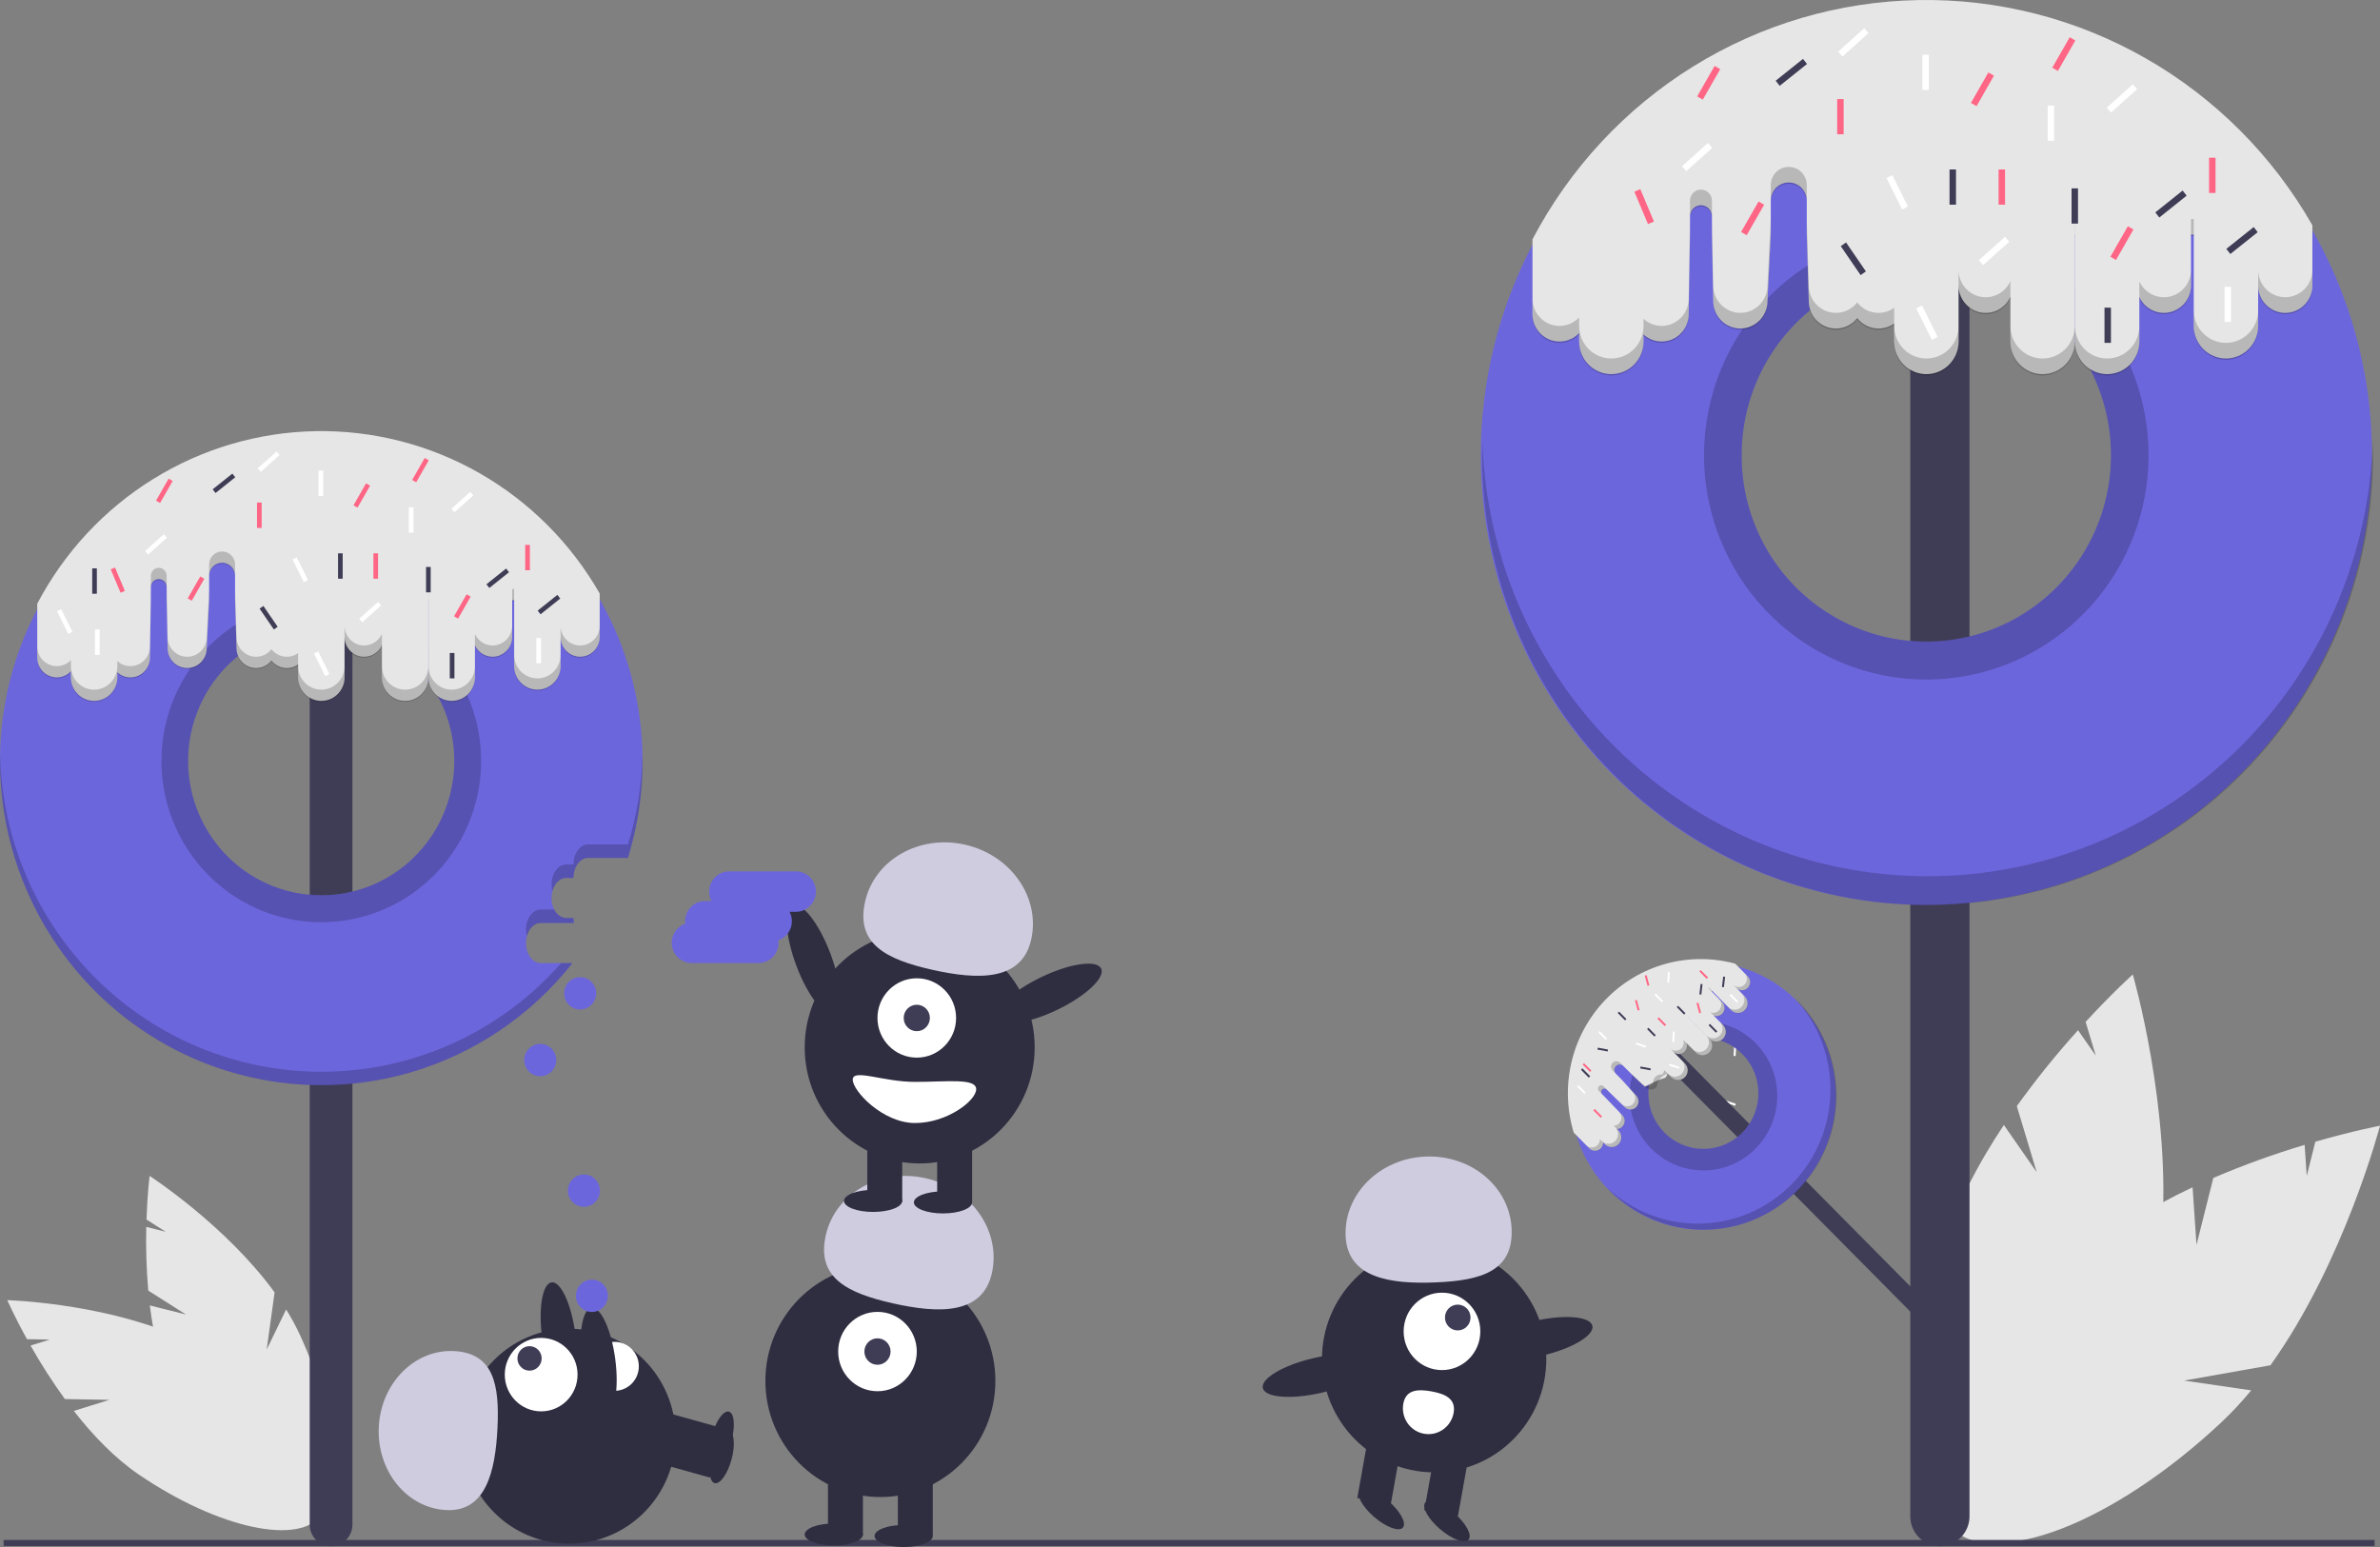<svg width="120" height="78" viewBox="0 0 120 78" fill="none" xmlns="http://www.w3.org/2000/svg">
<rect x="0" y="0" width="120" height="78" fill="#808080" stroke="none"/>
<g clip-path="url(#clip0)">
<path d="M110.748 62.766L111.596 59.392C113.098 58.749 114.635 58.192 116.199 57.724L116.306 59.292L116.74 57.565C118.68 57.006 120 56.759 120 56.759C120 56.759 118.217 63.604 114.478 68.837L110.121 69.609L113.506 70.102C113.035 70.674 112.529 71.215 111.992 71.722C106.552 76.82 100.493 79.159 98.459 76.946C96.425 74.734 99.185 68.807 104.625 63.71C106.311 62.129 108.43 60.861 110.55 59.863L110.748 62.766Z" fill="#E6E6E6"/>
<path d="M102.691 59.102L101.688 55.772C102.645 54.438 103.676 53.159 104.776 51.942L105.67 53.228L105.157 51.523C106.531 50.032 107.535 49.132 107.535 49.132C107.535 49.132 109.513 55.922 108.991 62.353L105.657 65.288L108.807 63.943C108.697 64.678 108.541 65.405 108.34 66.12C106.294 73.323 102.304 78.487 99.43 77.654C96.556 76.822 95.885 70.308 97.932 63.106C98.567 60.873 99.731 58.682 101.035 56.721L102.691 59.102Z" fill="#E6E6E6"/>
<path d="M9.375 66.278L7.476 65.072C7.382 64.004 7.349 62.932 7.375 61.86L8.358 62.107L7.386 61.49C7.431 60.165 7.544 59.291 7.544 59.291C7.544 59.291 11.385 61.776 13.845 65.162L13.447 68.041L14.427 66.023C14.683 66.432 14.914 66.857 15.117 67.294C17.154 71.716 17.375 75.972 15.61 76.801C13.846 77.629 10.764 74.716 8.727 70.295C8.096 68.924 7.742 67.346 7.555 65.82L9.375 66.278Z" fill="#E6E6E6"/>
<path d="M5.514 70.581L3.271 70.54C2.644 69.675 2.066 68.775 1.54 67.843L2.508 67.542L1.36 67.521C0.72 66.363 0.369 65.555 0.369 65.555C0.369 65.555 4.93 65.679 8.77 67.293L9.902 69.966L9.708 67.727C10.137 67.943 10.552 68.186 10.95 68.455C14.957 71.177 17.326 74.706 16.239 76.335C15.153 77.966 11.024 77.08 7.016 74.358C5.774 73.514 4.663 72.347 3.722 71.139L5.514 70.581Z" fill="#E6E6E6"/>
<path d="M0.182 77.645H119.727V77.949H0.182V77.645Z" fill="#3F3D56"/>
<path d="M85.789 8.403L86.099 8.246L86.937 9.934L86.628 10.091L85.789 8.403Z" fill="white"/>
<path d="M87.573 50.641L87.676 50.653L87.611 51.212L87.509 51.2L87.573 50.641Z" fill="#3F3D56"/>
<path d="M86.961 55.576L86.993 55.477L87.522 55.654L87.49 55.753L86.961 55.576Z" fill="white"/>
<path d="M87.44 52.677L87.543 52.683L87.51 53.245L87.407 53.239L87.44 52.677Z" fill="white"/>
<path d="M87.922 49.596L88.025 49.602L87.991 50.164L87.888 50.158L87.922 49.596Z" fill="white"/>
<path d="M80.556 51.894L80.595 51.797L81.112 52.008L81.073 52.105L80.556 51.894Z" fill="#FF6584"/>
<path d="M86.652 51.73L86.752 51.703L86.896 52.246L86.796 52.273L86.652 51.73Z" fill="#FF6584"/>
<path d="M81.108 9.597H81.434V11.371H81.108V9.597Z" fill="#3F3D56"/>
<path d="M81.303 13.869H81.629V15.644H81.303V13.869Z" fill="white"/>
<path d="M81.55 50.961L81.619 50.892L81.989 51.266L81.921 51.335L81.55 50.961Z" fill="white"/>
<path d="M80.575 56.628L80.644 56.558L81.015 56.932L80.946 57.002L80.575 56.628Z" fill="white"/>
<path d="M81.353 54.279L81.446 54.253L81.582 54.764L81.488 54.79L81.353 54.279Z" fill="#FF6584"/>
<path d="M81.111 52.346L81.179 52.277L81.55 52.651L81.481 52.721L81.111 52.346Z" fill="#FF6584"/>
<path d="M82.601 52.283C82.518 52.198 82.471 52.084 82.471 51.965C82.471 51.846 82.518 51.731 82.601 51.647C82.684 51.563 82.798 51.515 82.916 51.515C83.034 51.515 83.147 51.563 83.231 51.647L97.436 65.988C97.519 66.073 97.566 66.187 97.566 66.306C97.566 66.425 97.519 66.54 97.436 66.624C97.352 66.708 97.239 66.756 97.121 66.756C97.003 66.756 96.889 66.708 96.806 66.624L82.692 52.375" fill="#3F3D56"/>
<path d="M81.149 50.473C82.183 49.429 83.528 48.757 84.977 48.558C86.426 48.359 87.9 48.645 89.173 49.372C90.446 50.099 91.448 51.227 92.026 52.583C92.603 53.94 92.725 55.45 92.373 56.882C92.02 58.315 91.212 59.592 90.073 60.517C88.933 61.443 87.525 61.966 86.063 62.007C84.601 62.048 83.166 61.604 81.978 60.744C80.79 59.883 79.913 58.654 79.483 57.242C79.124 56.068 79.09 54.817 79.384 53.624C79.677 52.431 80.288 51.342 81.149 50.473V50.473ZM86.628 57.825C87.089 57.696 87.509 57.449 87.847 57.107C87.915 57.038 87.978 56.965 88.039 56.891C88.456 56.372 88.676 55.719 88.659 55.051C88.641 54.383 88.388 53.742 87.944 53.246C87.499 52.75 86.894 52.431 86.238 52.345C85.581 52.26 84.915 52.414 84.361 52.781C83.808 53.148 83.402 53.702 83.217 54.344C83.033 54.986 83.082 55.674 83.356 56.283C83.629 56.892 84.109 57.382 84.71 57.665C85.31 57.947 85.99 58.004 86.628 57.825Z" fill="#6C66DD"/>
<path d="M96.317 12.904C96.317 12.505 96.474 12.121 96.754 11.838C97.034 11.556 97.414 11.397 97.81 11.397C98.206 11.397 98.586 11.556 98.866 11.838C99.146 12.121 99.303 12.505 99.303 12.904V76.45C99.303 76.648 99.265 76.844 99.189 77.027C99.115 77.21 99.004 77.376 98.866 77.516C98.727 77.656 98.562 77.767 98.381 77.843C98.2 77.919 98.006 77.958 97.81 77.958C97.614 77.958 97.419 77.919 97.238 77.843C97.057 77.767 96.892 77.656 96.754 77.516C96.615 77.376 96.505 77.21 96.43 77.027C96.355 76.844 96.317 76.648 96.317 76.45V13.342" fill="#3F3D56"/>
<path d="M77.267 12.341C79.831 7.444 84.082 3.664 89.217 1.713C94.352 -0.238 100.016 -0.224 105.142 1.752C110.268 3.727 114.5 7.528 117.041 12.437C119.582 17.346 120.256 23.025 118.936 28.401C117.616 33.778 114.393 38.48 109.874 41.623C105.356 44.765 99.855 46.129 94.409 45.459C88.963 44.788 83.948 42.129 80.31 37.982C76.673 33.836 74.664 28.488 74.662 22.949C74.661 19.252 75.555 15.61 77.267 12.341V12.341ZM92.548 31.137C94.329 32.152 96.393 32.547 98.419 32.26C100.445 31.973 102.321 31.02 103.757 29.549C105.193 28.078 106.109 26.171 106.364 24.121C106.619 22.072 106.198 19.995 105.166 18.211C104.135 16.427 102.55 15.036 100.657 14.252C98.764 13.469 96.669 13.336 94.694 13.876C92.719 14.415 90.975 15.596 89.731 17.236C88.488 18.876 87.814 20.884 87.814 22.949C87.809 24.616 88.245 26.254 89.077 27.694C89.91 29.133 91.108 30.322 92.548 31.137H92.548Z" fill="#6C66DD"/>
<path opacity="0.2" d="M97.189 44.18C103.025 44.18 108.631 41.886 112.821 37.786C117.012 33.685 119.457 28.099 119.638 22.21C119.646 22.455 119.65 22.702 119.65 22.949C119.651 25.927 119.071 28.877 117.942 31.629C116.814 34.381 115.159 36.881 113.074 38.987C110.988 41.094 108.511 42.765 105.786 43.905C103.06 45.045 100.139 45.631 97.189 45.631C94.239 45.631 91.318 45.045 88.592 43.905C85.867 42.765 83.39 41.094 81.305 38.987C79.219 36.881 77.564 34.381 76.436 31.629C75.307 28.877 74.727 25.927 74.728 22.949C74.728 22.701 74.732 22.455 74.74 22.209C74.921 28.098 77.366 33.685 81.556 37.785C85.746 41.886 91.353 44.18 97.189 44.18V44.18Z" fill="black"/>
<path opacity="0.2" d="M97.124 11.634C99.341 11.634 101.508 12.298 103.35 13.541C105.193 14.784 106.63 16.552 107.478 18.619C108.326 20.687 108.548 22.962 108.116 25.157C107.683 27.351 106.616 29.368 105.048 30.95C103.481 32.532 101.484 33.61 99.31 34.047C97.136 34.483 94.883 34.259 92.835 33.403C90.787 32.547 89.037 31.096 87.805 29.236C86.573 27.375 85.916 25.187 85.916 22.95C85.919 19.95 87.101 17.073 89.202 14.952C91.304 12.83 94.153 11.637 97.124 11.634V11.634ZM92.548 31.137C94.33 32.153 96.393 32.547 98.419 32.26C100.445 31.973 102.321 31.021 103.757 29.549C105.193 28.078 106.109 26.171 106.364 24.121C106.619 22.072 106.198 19.995 105.167 18.211C104.135 16.427 102.551 15.036 100.658 14.253C98.765 13.469 96.669 13.337 94.694 13.876C92.719 14.415 90.975 15.596 89.732 17.236C88.488 18.876 87.814 20.884 87.814 22.95C87.809 24.616 88.245 26.254 89.077 27.694C89.91 29.133 91.108 30.322 92.548 31.137V31.137Z" fill="black"/>
<path d="M77.267 12.069V15.841C77.266 16.116 77.348 16.386 77.501 16.614C77.653 16.842 77.87 17.019 78.123 17.122C78.376 17.225 78.654 17.248 78.921 17.19C79.188 17.132 79.431 16.995 79.62 16.796V17.226C79.62 17.661 79.791 18.077 80.095 18.385C80.399 18.692 80.812 18.865 81.243 18.865C81.673 18.865 82.086 18.692 82.39 18.385C82.695 18.077 82.866 17.661 82.866 17.226V16.868C83.062 17.046 83.305 17.163 83.566 17.205C83.827 17.246 84.094 17.21 84.335 17.102C84.577 16.993 84.781 16.816 84.925 16.592C85.069 16.369 85.145 16.108 85.144 15.841L85.21 11.832V10.907C85.21 10.759 85.268 10.617 85.372 10.512C85.476 10.408 85.616 10.349 85.763 10.349C85.91 10.349 86.05 10.408 86.154 10.512C86.258 10.617 86.316 10.759 86.316 10.907V11.832L86.381 15.184C86.381 15.55 86.525 15.901 86.782 16.16C87.038 16.419 87.386 16.564 87.749 16.564C88.111 16.564 88.459 16.419 88.715 16.16C88.972 15.901 89.116 15.55 89.116 15.184L89.283 11.832V10.118C89.283 9.875 89.379 9.642 89.549 9.47C89.719 9.299 89.95 9.202 90.19 9.202C90.431 9.202 90.661 9.299 90.831 9.47C91.001 9.642 91.097 9.875 91.097 10.118V11.832L91.199 15.184C91.199 15.471 91.287 15.751 91.452 15.985C91.617 16.219 91.85 16.395 92.119 16.488C92.388 16.582 92.679 16.589 92.952 16.508C93.224 16.427 93.465 16.262 93.641 16.036C93.857 16.315 94.171 16.499 94.519 16.55C94.866 16.601 95.219 16.515 95.505 16.309V17.226C95.505 17.661 95.676 18.077 95.981 18.385C96.285 18.692 96.698 18.865 97.128 18.865C97.559 18.865 97.972 18.692 98.276 18.385C98.581 18.077 98.751 17.661 98.751 17.226V14.395C98.751 14.711 98.859 15.017 99.055 15.263C99.252 15.508 99.526 15.678 99.832 15.745C100.137 15.811 100.456 15.769 100.735 15.627C101.014 15.484 101.237 15.249 101.365 14.961V17.226C101.365 17.661 101.536 18.077 101.84 18.385C102.145 18.692 102.557 18.865 102.988 18.865C103.418 18.865 103.831 18.692 104.136 18.385C104.44 18.077 104.611 17.661 104.611 17.226V11.832H104.62V17.226C104.62 17.661 104.791 18.077 105.095 18.385C105.4 18.692 105.813 18.865 106.243 18.865C106.674 18.865 107.086 18.692 107.391 18.385C107.695 18.077 107.866 17.661 107.866 17.226V14.98C107.998 15.264 108.222 15.495 108.501 15.634C108.78 15.772 109.097 15.811 109.401 15.742C109.704 15.674 109.976 15.504 110.17 15.259C110.365 15.014 110.471 14.709 110.47 14.395V11.832H110.61V16.437C110.61 16.872 110.781 17.289 111.085 17.596C111.39 17.903 111.802 18.076 112.233 18.076C112.663 18.076 113.076 17.903 113.381 17.596C113.685 17.289 113.856 16.872 113.856 16.437V14.395C113.856 14.576 113.891 14.756 113.96 14.924C114.028 15.091 114.129 15.244 114.256 15.372C114.383 15.5 114.534 15.602 114.7 15.671C114.866 15.741 115.043 15.777 115.223 15.777C115.403 15.777 115.581 15.741 115.747 15.671C115.913 15.602 116.063 15.5 116.19 15.372C116.317 15.244 116.418 15.091 116.487 14.924C116.555 14.756 116.591 14.576 116.59 14.395V11.356C114.585 7.844 111.684 4.939 108.19 2.942C104.696 0.946 100.735 -0.069 96.72 0.004C92.706 0.076 88.784 1.234 85.363 3.356C81.941 5.478 79.146 8.486 77.267 12.069V12.069Z" fill="#E6E6E6"/>
<path opacity="0.2" d="M106.243 18.076C106.456 18.076 106.667 18.034 106.864 17.951C107.061 17.869 107.24 17.748 107.391 17.596C107.542 17.444 107.661 17.263 107.743 17.064C107.824 16.866 107.866 16.652 107.866 16.437V17.292C107.866 17.726 107.695 18.143 107.391 18.451C107.086 18.758 106.674 18.93 106.243 18.93C105.813 18.93 105.4 18.758 105.095 18.451C104.791 18.143 104.62 17.726 104.62 17.292V16.437C104.62 16.652 104.662 16.866 104.744 17.064C104.825 17.263 104.945 17.444 105.095 17.596C105.246 17.748 105.425 17.869 105.622 17.951C105.819 18.034 106.03 18.076 106.243 18.076Z" fill="black"/>
<path opacity="0.2" d="M102.988 18.076C103.201 18.076 103.412 18.034 103.609 17.951C103.806 17.869 103.985 17.748 104.135 17.596C104.286 17.444 104.406 17.263 104.487 17.064C104.569 16.866 104.611 16.652 104.611 16.437V17.292C104.611 17.726 104.44 18.143 104.135 18.451C103.831 18.758 103.418 18.93 102.988 18.93C102.557 18.93 102.144 18.758 101.84 18.451C101.536 18.143 101.365 17.726 101.365 17.292V16.437C101.365 16.652 101.407 16.866 101.488 17.064C101.57 17.263 101.689 17.444 101.84 17.596C101.991 17.748 102.17 17.869 102.367 17.951C102.564 18.034 102.775 18.076 102.988 18.076V18.076Z" fill="black"/>
<path opacity="0.2" d="M107.866 14.191C107.998 14.476 108.222 14.706 108.501 14.845C108.78 14.983 109.097 15.022 109.401 14.954C109.704 14.885 109.976 14.715 110.17 14.47C110.365 14.225 110.47 13.92 110.47 13.606V14.461C110.47 14.775 110.365 15.079 110.17 15.324C109.976 15.569 109.704 15.74 109.401 15.808C109.097 15.876 108.78 15.838 108.501 15.699C108.222 15.561 107.998 15.33 107.866 15.046V14.191Z" fill="black"/>
<path opacity="0.2" d="M104.611 11.043H104.62V11.897H104.611V11.043Z" fill="black"/>
<path opacity="0.2" d="M113.856 13.606C113.856 13.972 114 14.323 114.257 14.581C114.513 14.84 114.861 14.985 115.223 14.985C115.585 14.985 115.933 14.84 116.189 14.581C116.446 14.323 116.59 13.972 116.59 13.606V14.461C116.59 14.827 116.446 15.177 116.189 15.436C115.933 15.694 115.585 15.84 115.223 15.84C114.861 15.84 114.513 15.694 114.257 15.436C114 15.177 113.856 14.827 113.856 14.461V13.606Z" fill="black"/>
<path opacity="0.2" d="M110.471 11.043H110.61V11.897H110.471V11.043Z" fill="black"/>
<path opacity="0.2" d="M112.233 17.287C112.446 17.287 112.657 17.245 112.854 17.162C113.051 17.08 113.23 16.959 113.381 16.807C113.531 16.655 113.651 16.474 113.732 16.276C113.814 16.077 113.856 15.864 113.856 15.648V16.503C113.856 16.938 113.685 17.354 113.381 17.662C113.076 17.969 112.663 18.142 112.233 18.142C111.802 18.142 111.39 17.969 111.085 17.662C110.781 17.354 110.61 16.938 110.61 16.503V15.648C110.61 15.864 110.652 16.077 110.733 16.276C110.815 16.474 110.934 16.655 111.085 16.807C111.236 16.959 111.415 17.08 111.612 17.162C111.809 17.245 112.02 17.287 112.233 17.287V17.287Z" fill="black"/>
<path opacity="0.2" d="M97.128 18.076C97.341 18.076 97.553 18.034 97.749 17.951C97.947 17.869 98.125 17.748 98.276 17.596C98.427 17.444 98.546 17.263 98.628 17.064C98.71 16.866 98.751 16.652 98.751 16.437V17.292C98.751 17.726 98.581 18.143 98.276 18.451C97.972 18.758 97.559 18.93 97.128 18.93C96.698 18.93 96.285 18.758 95.981 18.451C95.676 18.143 95.505 17.726 95.505 17.292V16.437C95.505 16.652 95.547 16.866 95.629 17.064C95.71 17.263 95.83 17.444 95.981 17.596C96.131 17.748 96.31 17.869 96.507 17.951C96.704 18.034 96.915 18.076 97.128 18.076Z" fill="black"/>
<path opacity="0.2" d="M85.21 10.118C85.21 9.97 85.268 9.828 85.372 9.723C85.475 9.618 85.616 9.559 85.763 9.559C85.91 9.559 86.05 9.618 86.154 9.723C86.258 9.828 86.316 9.97 86.316 10.118V10.972C86.317 10.899 86.302 10.826 86.275 10.758C86.247 10.69 86.206 10.629 86.155 10.577C86.103 10.525 86.042 10.483 85.975 10.455C85.908 10.427 85.836 10.413 85.763 10.413C85.69 10.413 85.618 10.427 85.551 10.455C85.484 10.483 85.423 10.525 85.371 10.577C85.32 10.629 85.279 10.69 85.251 10.758C85.224 10.826 85.21 10.899 85.21 10.972V10.118Z" fill="black"/>
<path opacity="0.2" d="M98.751 13.606C98.751 13.922 98.859 14.228 99.055 14.474C99.252 14.72 99.526 14.89 99.832 14.956C100.137 15.022 100.456 14.98 100.735 14.838C101.014 14.695 101.237 14.46 101.365 14.172V15.027C101.237 15.315 101.014 15.55 100.735 15.692C100.456 15.835 100.137 15.877 99.832 15.81C99.526 15.744 99.252 15.574 99.055 15.328C98.859 15.083 98.751 14.777 98.751 14.461V13.606Z" fill="black"/>
<path opacity="0.2" d="M87.749 15.775C87.928 15.775 88.106 15.74 88.272 15.67C88.438 15.601 88.588 15.499 88.716 15.371C88.842 15.243 88.943 15.091 89.012 14.923C89.081 14.756 89.116 14.576 89.116 14.395L89.283 11.043V11.897L89.116 15.249C89.116 15.616 88.972 15.967 88.715 16.226C88.459 16.484 88.111 16.63 87.749 16.63C87.386 16.63 87.038 16.484 86.782 16.226C86.525 15.967 86.382 15.616 86.382 15.249L86.316 11.897V11.043L86.382 14.395C86.381 14.576 86.417 14.756 86.486 14.923C86.554 15.091 86.655 15.243 86.782 15.371C86.909 15.499 87.059 15.601 87.225 15.67C87.391 15.74 87.569 15.775 87.749 15.775V15.775Z" fill="black"/>
<path opacity="0.2" d="M78.634 16.433C78.818 16.433 79 16.395 79.17 16.322C79.339 16.249 79.492 16.142 79.62 16.007V16.437C79.62 16.872 79.79 17.289 80.095 17.596C80.399 17.903 80.812 18.076 81.243 18.076C81.673 18.076 82.086 17.903 82.39 17.596C82.695 17.289 82.866 16.872 82.866 16.437V16.079C83.062 16.257 83.305 16.374 83.566 16.416C83.827 16.457 84.094 16.422 84.335 16.313C84.576 16.204 84.781 16.027 84.925 15.804C85.068 15.58 85.145 15.319 85.144 15.052L85.21 11.043V11.897L85.144 15.907C85.145 16.173 85.068 16.434 84.925 16.658C84.781 16.882 84.576 17.059 84.335 17.167C84.094 17.276 83.827 17.312 83.566 17.27C83.305 17.229 83.062 17.112 82.866 16.933V17.292C82.866 17.726 82.695 18.143 82.39 18.45C82.086 18.758 81.673 18.93 81.243 18.93C80.812 18.93 80.399 18.758 80.095 18.45C79.79 18.143 79.62 17.726 79.62 17.292V16.862C79.431 17.061 79.188 17.198 78.921 17.256C78.654 17.314 78.376 17.29 78.123 17.188C77.87 17.085 77.653 16.908 77.501 16.68C77.348 16.451 77.266 16.182 77.267 15.907V15.052C77.267 15.234 77.302 15.413 77.371 15.581C77.439 15.748 77.54 15.9 77.667 16.028C77.794 16.157 77.945 16.258 78.111 16.328C78.276 16.397 78.454 16.433 78.634 16.433V16.433Z" fill="black"/>
<path opacity="0.2" d="M92.567 15.775C92.774 15.775 92.978 15.728 93.164 15.636C93.35 15.545 93.513 15.412 93.641 15.247C93.857 15.526 94.171 15.71 94.519 15.761C94.866 15.812 95.219 15.726 95.505 15.52V16.375C95.219 16.58 94.866 16.666 94.519 16.616C94.171 16.565 93.857 16.38 93.641 16.101C93.465 16.327 93.225 16.492 92.952 16.573C92.679 16.655 92.388 16.648 92.119 16.554C91.85 16.46 91.617 16.284 91.453 16.05C91.288 15.817 91.199 15.537 91.199 15.249L91.097 11.897V11.043L91.199 14.395C91.199 14.576 91.235 14.756 91.303 14.923C91.372 15.091 91.473 15.243 91.6 15.371C91.727 15.499 91.877 15.601 92.043 15.67C92.209 15.74 92.387 15.775 92.567 15.775Z" fill="black"/>
<path opacity="0.2" d="M89.283 9.329C89.283 9.086 89.379 8.853 89.549 8.682C89.719 8.51 89.95 8.414 90.19 8.414C90.431 8.414 90.662 8.51 90.832 8.682C91.002 8.853 91.097 9.086 91.097 9.329V10.184C91.097 9.941 91.002 9.708 90.832 9.536C90.662 9.365 90.431 9.268 90.19 9.268C89.95 9.268 89.719 9.365 89.549 9.536C89.379 9.708 89.283 9.941 89.283 10.184V9.329Z" fill="black"/>
<path d="M104.448 9.498H104.774V11.273H104.448V9.498Z" fill="#3F3D56"/>
<path d="M98.296 8.545H98.622V10.32H98.296V8.545Z" fill="#3F3D56"/>
<path d="M106.109 15.512H106.434V17.287H106.109V15.512Z" fill="#3F3D56"/>
<path d="M92.811 12.411L93.079 12.224L94.079 13.684L93.812 13.871L92.811 12.411Z" fill="#3F3D56"/>
<path d="M110.049 9.607L110.251 9.865L108.873 10.966L108.671 10.709L110.049 9.607Z" fill="#3F3D56"/>
<path d="M90.908 2.969L91.11 3.226L89.732 4.328L89.53 4.07L90.908 2.969Z" fill="#3F3D56"/>
<path d="M113.631 11.448L113.833 11.706L112.454 12.807L112.252 12.549L113.631 11.448Z" fill="#3F3D56"/>
<path d="M103.244 5.324H103.569V7.099H103.244V5.324Z" fill="white"/>
<path d="M112.163 14.461H112.489V16.235H112.163V14.461Z" fill="white"/>
<path d="M96.928 2.761H97.254V4.535H96.928V2.761Z" fill="white"/>
<path d="M95.119 8.976L95.41 8.828L96.198 10.415L95.907 10.562L95.119 8.976Z" fill="white"/>
<path d="M96.617 15.549L96.908 15.402L97.696 16.988L97.405 17.135L96.617 15.549Z" fill="white"/>
<path d="M101.092 11.942L101.308 12.188L99.992 13.365L99.776 13.119L101.092 11.942Z" fill="white"/>
<path d="M107.537 4.251L107.753 4.497L106.438 5.674L106.222 5.428L107.537 4.251Z" fill="white"/>
<path d="M86.118 7.209L86.334 7.455L85.018 8.632L84.802 8.386L86.118 7.209Z" fill="white"/>
<path d="M93.995 1.425L94.211 1.671L92.896 2.848L92.68 2.602L93.995 1.425Z" fill="white"/>
<path d="M100.77 8.545H101.095V10.32H100.77V8.545Z" fill="#FF6584"/>
<path d="M82.405 9.666L82.705 9.537L83.392 11.171L83.092 11.299L82.405 9.666Z" fill="#FF6584"/>
<path d="M107.286 11.408L107.568 11.572L106.689 13.11L106.407 12.945L107.286 11.408Z" fill="#FF6584"/>
<path d="M88.666 10.159L88.948 10.323L88.069 11.86L87.787 11.696L88.666 10.159Z" fill="#FF6584"/>
<path d="M100.254 3.652L100.536 3.816L99.657 5.353L99.375 5.189L100.254 3.652Z" fill="#FF6584"/>
<path d="M86.452 3.323L86.734 3.488L85.855 5.024L85.573 4.86L86.452 3.323Z" fill="#FF6584"/>
<path d="M104.356 1.877L104.638 2.042L103.759 3.578L103.477 3.414L104.356 1.877Z" fill="#FF6584"/>
<path d="M92.632 4.996H92.957V6.77H92.632V4.996Z" fill="#FF6584"/>
<path d="M111.382 7.953H111.708V9.728H111.382V7.953Z" fill="#FF6584"/>
<path opacity="0.2" d="M90.33 59.715C91.56 58.473 92.263 56.796 92.29 55.04C92.317 53.284 91.666 51.586 90.475 50.306C90.528 50.356 90.581 50.407 90.632 50.459C91.254 51.087 91.748 51.832 92.085 52.653C92.422 53.473 92.595 54.352 92.595 55.24C92.595 56.128 92.422 57.007 92.086 57.828C91.749 58.648 91.256 59.394 90.634 60.021C90.012 60.649 89.274 61.147 88.461 61.487C87.649 61.827 86.778 62.002 85.898 62.001C85.019 62.001 84.148 61.826 83.335 61.486C82.523 61.146 81.785 60.648 81.163 60.019C81.111 59.967 81.061 59.914 81.011 59.861C82.279 61.064 83.96 61.721 85.7 61.694C87.439 61.666 89.1 60.956 90.33 59.715V59.715Z" fill="black"/>
<path opacity="0.2" d="M83.251 52.594C83.772 52.068 84.435 51.709 85.158 51.564C85.881 51.419 86.63 51.493 87.311 51.778C87.992 52.062 88.574 52.544 88.983 53.163C89.393 53.782 89.611 54.509 89.611 55.253C89.611 55.997 89.393 56.724 88.983 57.343C88.574 57.962 87.992 58.444 87.311 58.728C86.63 59.013 85.881 59.087 85.158 58.942C84.435 58.797 83.772 58.438 83.251 57.912C82.554 57.206 82.162 56.25 82.162 55.253C82.162 54.256 82.554 53.3 83.251 52.594V52.594ZM83.921 57.107C84.442 57.632 85.148 57.928 85.884 57.928C86.62 57.928 87.326 57.632 87.847 57.107C87.915 57.038 87.978 56.965 88.039 56.891C88.377 56.47 88.587 55.96 88.644 55.421C88.7 54.882 88.601 54.338 88.358 53.855C88.114 53.373 87.738 52.971 87.273 52.7C86.808 52.429 86.276 52.3 85.74 52.328C85.204 52.356 84.688 52.54 84.253 52.858C83.819 53.177 83.486 53.615 83.293 54.121C83.101 54.627 83.058 55.178 83.169 55.708C83.281 56.238 83.542 56.724 83.921 57.107V57.107Z" fill="black"/>
<path d="M79.349 57.107L80.136 57.902C80.194 57.96 80.267 58 80.347 58.015C80.427 58.031 80.509 58.022 80.584 57.99C80.659 57.958 80.723 57.904 80.767 57.835C80.811 57.766 80.833 57.685 80.832 57.603L80.921 57.693C81.012 57.785 81.135 57.837 81.263 57.837C81.392 57.837 81.515 57.785 81.606 57.693C81.696 57.602 81.747 57.478 81.747 57.348C81.747 57.218 81.696 57.094 81.606 57.003L81.531 56.927C81.609 56.923 81.685 56.896 81.749 56.849C81.812 56.802 81.861 56.738 81.889 56.664C81.918 56.589 81.924 56.508 81.907 56.431C81.891 56.353 81.853 56.282 81.797 56.226L80.973 55.367L80.78 55.172C80.749 55.141 80.732 55.098 80.732 55.054C80.732 55.01 80.749 54.968 80.78 54.936C80.811 54.905 80.853 54.888 80.897 54.888C80.941 54.888 80.983 54.905 81.014 54.936L81.207 55.131L81.92 55.824C81.997 55.901 82.1 55.944 82.209 55.944C82.317 55.944 82.42 55.901 82.497 55.824C82.573 55.747 82.616 55.642 82.616 55.533C82.616 55.424 82.573 55.319 82.497 55.242L81.832 54.5L81.474 54.139C81.424 54.087 81.396 54.018 81.396 53.946C81.396 53.874 81.425 53.804 81.475 53.753C81.526 53.702 81.594 53.674 81.666 53.673C81.737 53.673 81.806 53.702 81.857 53.753L82.214 54.114L82.936 54.799C83.259 54.605 83.605 54.451 83.965 54.341C84.025 54.281 84.064 54.204 84.078 54.12L84.27 54.313C84.361 54.404 84.484 54.456 84.612 54.456C84.74 54.456 84.863 54.404 84.954 54.313C85.045 54.221 85.096 54.097 85.096 53.967C85.096 53.838 85.045 53.714 84.954 53.622L84.363 53.025C84.429 53.092 84.516 53.133 84.608 53.144C84.701 53.153 84.794 53.131 84.873 53.08C84.951 53.029 85.009 52.952 85.038 52.863C85.067 52.773 85.065 52.676 85.032 52.588L85.505 53.066C85.596 53.157 85.719 53.209 85.847 53.209C85.975 53.209 86.099 53.157 86.189 53.066C86.28 52.974 86.331 52.85 86.331 52.72C86.331 52.591 86.28 52.467 86.189 52.375L85.063 51.238L85.065 51.236L86.191 52.373C86.282 52.465 86.405 52.516 86.533 52.516C86.662 52.516 86.785 52.465 86.875 52.373C86.966 52.281 87.017 52.157 87.017 52.028C87.017 51.898 86.966 51.774 86.875 51.682L86.406 51.209C86.494 51.241 86.589 51.242 86.677 51.212C86.764 51.181 86.839 51.122 86.889 51.043C86.939 50.964 86.96 50.87 86.95 50.777C86.94 50.684 86.899 50.597 86.833 50.531L86.298 49.991L86.328 49.961L87.289 50.932C87.38 51.024 87.503 51.075 87.631 51.075C87.76 51.075 87.883 51.024 87.973 50.932C88.064 50.84 88.115 50.716 88.115 50.587C88.115 50.457 88.064 50.333 87.973 50.241L87.547 49.811C87.623 49.888 87.727 49.931 87.835 49.931C87.943 49.931 88.047 49.888 88.123 49.811C88.2 49.734 88.243 49.629 88.243 49.52C88.243 49.411 88.2 49.306 88.123 49.229L87.489 48.588C86.333 48.275 85.115 48.28 83.961 48.602C82.808 48.925 81.761 49.554 80.93 50.424C80.099 51.294 79.514 52.372 79.236 53.548C78.958 54.723 78.997 55.952 79.349 57.107V57.107Z" fill="#E6E6E6"/>
<path opacity="0.2" d="M86.711 52.207C86.756 52.161 86.791 52.108 86.816 52.048C86.84 51.989 86.852 51.925 86.852 51.861C86.852 51.797 86.84 51.734 86.816 51.674C86.791 51.615 86.756 51.561 86.711 51.516L86.889 51.696C86.98 51.788 87.031 51.912 87.031 52.041C87.031 52.171 86.98 52.295 86.889 52.387C86.798 52.478 86.675 52.53 86.547 52.53C86.419 52.53 86.296 52.478 86.205 52.387L86.026 52.207C86.071 52.252 86.125 52.288 86.183 52.313C86.242 52.337 86.305 52.35 86.368 52.35C86.432 52.35 86.495 52.337 86.554 52.313C86.612 52.288 86.666 52.252 86.711 52.207V52.207Z" fill="black"/>
<path opacity="0.2" d="M86.025 52.9C86.07 52.854 86.105 52.8 86.129 52.741C86.154 52.682 86.166 52.618 86.166 52.554C86.166 52.49 86.154 52.426 86.129 52.367C86.105 52.308 86.07 52.254 86.025 52.209L86.203 52.389C86.248 52.434 86.284 52.488 86.308 52.547C86.332 52.607 86.345 52.67 86.345 52.734C86.345 52.798 86.332 52.862 86.308 52.921C86.284 52.98 86.248 53.034 86.203 53.08C86.158 53.125 86.105 53.161 86.046 53.186C85.987 53.21 85.924 53.223 85.861 53.223C85.797 53.223 85.734 53.21 85.676 53.186C85.617 53.161 85.564 53.125 85.519 53.08L85.34 52.9C85.385 52.945 85.439 52.981 85.497 53.005C85.556 53.03 85.619 53.043 85.683 53.043C85.746 53.043 85.809 53.03 85.868 53.005C85.926 52.981 85.98 52.945 86.025 52.9V52.9Z" fill="black"/>
<path opacity="0.2" d="M86.242 51.042C86.329 51.074 86.425 51.075 86.512 51.045C86.6 51.015 86.675 50.956 86.725 50.877C86.775 50.798 86.796 50.704 86.786 50.611C86.776 50.518 86.734 50.431 86.669 50.365L86.847 50.545C86.913 50.611 86.954 50.698 86.964 50.791C86.975 50.884 86.953 50.978 86.903 51.057C86.853 51.136 86.778 51.195 86.691 51.225C86.603 51.255 86.508 51.255 86.421 51.223L86.242 51.042Z" fill="black"/>
<path opacity="0.2" d="M84.9 51.07L85.079 51.25L85.077 51.252L84.898 51.072L84.9 51.07Z" fill="black"/>
<path opacity="0.2" d="M87.382 49.645C87.42 49.683 87.465 49.713 87.514 49.734C87.564 49.755 87.617 49.765 87.67 49.765C87.724 49.765 87.777 49.755 87.826 49.734C87.876 49.713 87.921 49.683 87.959 49.645C87.996 49.606 88.026 49.561 88.047 49.511C88.067 49.461 88.078 49.408 88.078 49.354C88.078 49.3 88.067 49.246 88.047 49.196C88.026 49.146 87.996 49.101 87.959 49.063L88.137 49.243C88.213 49.32 88.256 49.425 88.256 49.534C88.256 49.643 88.213 49.748 88.137 49.825C88.061 49.902 87.957 49.945 87.849 49.945C87.741 49.945 87.637 49.902 87.561 49.825L87.382 49.645Z" fill="black"/>
<path opacity="0.2" d="M86.163 49.795L86.341 49.975L86.312 50.005L86.134 49.825L86.163 49.795Z" fill="black"/>
<path opacity="0.2" d="M87.809 50.766C87.854 50.72 87.889 50.667 87.914 50.607C87.938 50.548 87.951 50.484 87.951 50.42C87.951 50.356 87.938 50.293 87.914 50.233C87.889 50.174 87.854 50.12 87.809 50.075L87.987 50.255C88.032 50.3 88.068 50.354 88.092 50.413C88.116 50.473 88.129 50.536 88.129 50.6C88.129 50.665 88.116 50.728 88.092 50.787C88.068 50.847 88.032 50.901 87.987 50.946C87.942 50.991 87.889 51.027 87.83 51.052C87.772 51.076 87.709 51.089 87.645 51.089C87.582 51.089 87.519 51.076 87.46 51.052C87.401 51.027 87.348 50.991 87.303 50.946L87.124 50.766C87.169 50.811 87.223 50.847 87.281 50.872C87.34 50.896 87.403 50.909 87.467 50.909C87.53 50.909 87.593 50.896 87.652 50.872C87.71 50.847 87.764 50.811 87.809 50.766V50.766Z" fill="black"/>
<path opacity="0.2" d="M84.79 54.146C84.835 54.101 84.87 54.047 84.895 53.988C84.919 53.929 84.931 53.865 84.931 53.801C84.931 53.737 84.919 53.673 84.895 53.614C84.87 53.555 84.835 53.501 84.79 53.456L84.968 53.636C85.013 53.681 85.049 53.735 85.073 53.794C85.097 53.853 85.11 53.917 85.11 53.981C85.11 54.045 85.097 54.109 85.073 54.168C85.049 54.227 85.013 54.281 84.968 54.327C84.923 54.372 84.87 54.408 84.811 54.432C84.752 54.457 84.69 54.47 84.626 54.47C84.562 54.47 84.5 54.457 84.441 54.432C84.382 54.408 84.329 54.372 84.284 54.327L84.106 54.146C84.15 54.192 84.204 54.228 84.263 54.252C84.321 54.277 84.384 54.289 84.448 54.289C84.511 54.289 84.574 54.277 84.633 54.252C84.692 54.228 84.745 54.192 84.79 54.146Z" fill="black"/>
<path opacity="0.2" d="M80.616 55.005C80.585 54.974 80.567 54.932 80.567 54.888C80.567 54.844 80.585 54.801 80.616 54.77C80.647 54.739 80.689 54.721 80.732 54.721C80.776 54.721 80.818 54.739 80.849 54.77L81.027 54.95C80.996 54.919 80.954 54.901 80.911 54.901C80.867 54.901 80.825 54.919 80.794 54.95C80.763 54.981 80.746 55.024 80.746 55.068C80.746 55.112 80.763 55.154 80.794 55.186L80.616 55.005Z" fill="black"/>
<path opacity="0.2" d="M84.198 52.859C84.264 52.926 84.351 52.967 84.443 52.977C84.536 52.987 84.629 52.965 84.708 52.914C84.786 52.862 84.845 52.786 84.874 52.696C84.903 52.607 84.9 52.51 84.867 52.422L85.046 52.602C85.079 52.69 85.081 52.787 85.052 52.877C85.023 52.966 84.964 53.043 84.886 53.094C84.808 53.145 84.715 53.167 84.622 53.157C84.529 53.148 84.443 53.106 84.377 53.039L84.198 52.859Z" fill="black"/>
<path opacity="0.2" d="M82.332 55.658C82.37 55.619 82.4 55.574 82.421 55.524C82.441 55.474 82.451 55.421 82.451 55.367C82.451 55.313 82.441 55.259 82.421 55.209C82.4 55.159 82.37 55.114 82.332 55.076L81.668 54.334L81.846 54.514L82.51 55.256C82.548 55.294 82.578 55.339 82.599 55.389C82.619 55.439 82.63 55.493 82.63 55.547C82.63 55.601 82.619 55.654 82.599 55.704C82.578 55.754 82.548 55.8 82.51 55.838C82.473 55.876 82.428 55.906 82.378 55.927C82.329 55.948 82.276 55.958 82.222 55.958C82.169 55.958 82.116 55.948 82.066 55.927C82.017 55.906 81.972 55.876 81.934 55.838L81.221 55.145L81.042 54.965L81.756 55.658C81.794 55.696 81.838 55.726 81.888 55.747C81.937 55.767 81.99 55.778 82.044 55.778C82.097 55.778 82.15 55.767 82.2 55.747C82.249 55.726 82.294 55.696 82.332 55.658V55.658Z" fill="black"/>
<path opacity="0.2" d="M80.548 57.736C80.587 57.697 80.618 57.65 80.638 57.599C80.658 57.547 80.668 57.492 80.667 57.437L80.757 57.527C80.802 57.572 80.855 57.608 80.914 57.633C80.972 57.658 81.035 57.67 81.099 57.67C81.162 57.67 81.225 57.658 81.284 57.633C81.343 57.608 81.396 57.572 81.441 57.527C81.486 57.482 81.522 57.428 81.546 57.369C81.57 57.309 81.583 57.246 81.583 57.182C81.583 57.118 81.57 57.054 81.546 56.995C81.522 56.935 81.486 56.882 81.441 56.836L81.366 56.761C81.445 56.757 81.521 56.73 81.584 56.683C81.648 56.636 81.697 56.572 81.725 56.497C81.753 56.423 81.759 56.342 81.743 56.264C81.726 56.187 81.688 56.116 81.632 56.059L80.809 55.2L80.987 55.381L81.811 56.24C81.866 56.296 81.905 56.367 81.921 56.445C81.938 56.522 81.931 56.603 81.903 56.678C81.875 56.752 81.826 56.816 81.763 56.863C81.699 56.91 81.623 56.937 81.545 56.941L81.619 57.016C81.71 57.108 81.761 57.232 81.761 57.362C81.761 57.491 81.71 57.616 81.619 57.707C81.529 57.799 81.406 57.85 81.277 57.85C81.149 57.85 81.026 57.799 80.935 57.707L80.845 57.617C80.847 57.699 80.825 57.779 80.781 57.849C80.736 57.917 80.673 57.971 80.598 58.004C80.523 58.036 80.441 58.045 80.361 58.029C80.281 58.014 80.207 57.974 80.15 57.916L79.972 57.736C80.01 57.774 80.054 57.804 80.104 57.825C80.153 57.846 80.206 57.856 80.26 57.856C80.313 57.856 80.366 57.846 80.416 57.825C80.465 57.804 80.51 57.774 80.548 57.736V57.736Z" fill="black"/>
<path opacity="0.2" d="M83.348 54.632C83.34 54.571 83.347 54.508 83.367 54.449C83.387 54.39 83.42 54.336 83.464 54.292C83.507 54.248 83.56 54.215 83.619 54.194C83.677 54.174 83.739 54.168 83.8 54.175C83.86 54.115 83.9 54.037 83.914 53.953L84.092 54.133C83.941 54.176 83.806 54.264 83.706 54.385C83.605 54.506 83.542 54.655 83.526 54.812C83.488 54.851 83.443 54.881 83.394 54.902C83.344 54.922 83.291 54.933 83.238 54.933C83.184 54.933 83.131 54.922 83.082 54.902C83.032 54.881 82.987 54.851 82.95 54.812L82.228 54.128L82.05 53.947L82.771 54.632C82.809 54.671 82.854 54.701 82.903 54.722C82.953 54.742 83.006 54.753 83.059 54.753C83.113 54.753 83.166 54.742 83.215 54.722C83.265 54.701 83.31 54.671 83.348 54.632V54.632Z" fill="black"/>
<path opacity="0.2" d="M81.31 53.972C81.285 53.947 81.264 53.917 81.251 53.884C81.237 53.851 81.23 53.815 81.23 53.779C81.23 53.743 81.237 53.708 81.25 53.674C81.264 53.641 81.284 53.611 81.309 53.586C81.334 53.56 81.364 53.54 81.397 53.526C81.43 53.513 81.465 53.505 81.501 53.506C81.536 53.506 81.572 53.513 81.605 53.527C81.637 53.541 81.667 53.561 81.692 53.586L81.871 53.767C81.846 53.741 81.816 53.721 81.783 53.707C81.75 53.693 81.715 53.686 81.679 53.686C81.644 53.686 81.608 53.693 81.576 53.706C81.543 53.72 81.513 53.74 81.487 53.766C81.462 53.791 81.442 53.821 81.429 53.855C81.415 53.888 81.408 53.923 81.408 53.959C81.408 53.995 81.415 54.031 81.429 54.064C81.443 54.097 81.463 54.127 81.488 54.153L81.31 53.972Z" fill="black"/>
<path d="M84.542 50.781L84.61 50.711L84.981 51.086L84.912 51.155L84.542 50.781Z" fill="#3F3D56"/>
<path d="M83.046 51.889L83.114 51.82L83.485 52.194L83.416 52.263L83.046 51.889Z" fill="#3F3D56"/>
<path d="M81.565 51.074L81.633 51.004L82.004 51.379L81.935 51.448L81.565 51.074Z" fill="#3F3D56"/>
<path d="M86.147 51.695L86.216 51.626L86.586 52L86.518 52.069L86.147 51.695Z" fill="#3F3D56"/>
<path d="M82.697 53.871L82.714 53.775L83.23 53.87L83.213 53.966L82.697 53.871Z" fill="#3F3D56"/>
<path d="M80.543 52.92L80.56 52.824L81.076 52.918L81.058 53.015L80.543 52.92Z" fill="#3F3D56"/>
<path d="M85.745 49.612L85.841 49.623L85.781 50.148L85.684 50.137L85.745 49.612Z" fill="#3F3D56"/>
<path d="M86.884 49.238L86.981 49.249L86.92 49.775L86.823 49.763L86.884 49.238Z" fill="#3F3D56"/>
<path d="M83.416 50.157L83.485 50.088L83.855 50.462L83.787 50.531L83.416 50.157Z" fill="white"/>
<path d="M80.589 52.06L80.658 51.991L81.028 52.365L80.96 52.434L80.589 52.06Z" fill="white"/>
<path d="M79.512 54.778L79.581 54.709L79.952 55.083L79.883 55.152L79.512 54.778Z" fill="white"/>
<path d="M87.204 50.185L87.272 50.116L87.643 50.49L87.574 50.559L87.204 50.185Z" fill="white"/>
<path d="M82.466 52.656L82.497 52.563L82.994 52.73L82.963 52.823L82.466 52.656Z" fill="white"/>
<path d="M84.154 53.723L84.185 53.63L84.682 53.797L84.651 53.889L84.154 53.723Z" fill="white"/>
<path d="M84.344 52.01L84.441 52.016L84.409 52.544L84.313 52.538L84.344 52.01Z" fill="white"/>
<path d="M84.097 49.017L84.194 49.023L84.162 49.551L84.066 49.545L84.097 49.017Z" fill="white"/>
<path d="M83.567 51.363L83.636 51.294L84.006 51.667L83.938 51.737L83.567 51.363Z" fill="#FF6584"/>
<path d="M80.336 55.984L80.405 55.915L80.775 56.289L80.707 56.358L80.336 55.984Z" fill="#FF6584"/>
<path d="M79.798 53.673L79.866 53.604L80.237 53.978L80.168 54.047L79.798 53.673Z" fill="#FF6584"/>
<path d="M85.539 50.579L85.632 50.554L85.768 51.065L85.674 51.09L85.539 50.579Z" fill="#FF6584"/>
<path d="M82.437 50.441L82.531 50.416L82.666 50.927L82.573 50.952L82.437 50.441Z" fill="#FF6584"/>
<path d="M82.931 49.194L83.024 49.169L83.16 49.679L83.066 49.705L82.931 49.194Z" fill="#FF6584"/>
<path d="M85.681 48.979L85.749 48.91L86.12 49.284L86.051 49.353L85.681 48.979Z" fill="#FF6584"/>
<path d="M15.616 28.125C15.616 27.837 15.729 27.56 15.931 27.356C16.134 27.152 16.407 27.038 16.693 27.038C16.979 27.038 17.253 27.152 17.455 27.356C17.657 27.56 17.77 27.837 17.77 28.125V76.871C17.77 77.159 17.657 77.436 17.455 77.639C17.253 77.843 16.979 77.958 16.693 77.958C16.407 77.958 16.134 77.843 15.931 77.639C15.729 77.436 15.616 77.159 15.616 76.871V28.441" fill="#3F3D56"/>
<path d="M1.878 30.712C3.77 27.11 6.927 24.35 10.729 22.975C14.531 21.6 18.705 21.708 22.432 23.278C26.16 24.848 29.172 27.767 30.879 31.462C32.586 35.158 32.864 39.364 31.659 43.256H29.649C29.245 43.256 28.914 43.71 28.914 44.266H28.545C28.14 44.266 27.809 44.719 27.809 45.275C27.809 45.83 28.14 46.285 28.545 46.285H28.914C28.915 46.37 28.924 46.454 28.94 46.537H27.257C26.852 46.537 26.521 46.992 26.521 47.547C26.521 48.102 26.852 48.556 27.257 48.556H28.864C26.348 51.74 22.746 53.862 18.762 54.506C14.778 55.15 10.7 54.27 7.324 52.038C3.949 49.807 1.52 46.384 0.513 42.439C-0.494 38.495 -0.007 34.313 1.878 30.712H1.878ZM12.898 44.268C13.905 44.842 15.043 45.143 16.199 45.141C16.431 45.141 16.662 45.129 16.892 45.105C18.485 44.938 19.965 44.2 21.066 43.027C22.167 41.854 22.817 40.322 22.897 38.708C22.978 37.093 22.484 35.503 21.505 34.224C20.526 32.945 19.127 32.062 17.559 31.733C15.992 31.405 14.36 31.653 12.957 32.432C11.555 33.212 10.475 34.472 9.912 35.986C9.35 37.499 9.341 39.165 9.889 40.684C10.437 42.203 11.504 43.474 12.898 44.268V44.268Z" fill="#6C66DD"/>
<path opacity="0.2" d="M26.565 47.207C26.535 47.096 26.521 46.982 26.521 46.867C26.521 46.312 26.852 45.857 27.257 45.857H27.946C27.997 45.977 28.08 46.08 28.186 46.156C28.292 46.231 28.416 46.276 28.546 46.284H28.914C28.914 46.369 28.923 46.454 28.94 46.537H27.257C26.939 46.537 26.667 46.817 26.565 47.207Z" fill="black"/>
<path opacity="0.2" d="M28.545 44.265C28.227 44.265 27.956 44.546 27.853 44.935C27.824 44.824 27.809 44.71 27.809 44.595C27.809 44.04 28.14 43.586 28.545 43.586H28.913C28.913 43.03 29.245 42.576 29.65 42.576H31.659C32.117 41.093 32.364 39.552 32.391 37.999C32.394 38.12 32.397 38.241 32.397 38.363C32.398 40.022 32.15 41.672 31.659 43.256H29.65C29.245 43.256 28.913 43.71 28.913 44.265H28.545Z" fill="black"/>
<path opacity="0.2" d="M16.199 54.037C18.485 54.039 20.745 53.552 22.831 52.607C24.916 51.663 26.779 50.282 28.297 48.556H28.865C26.772 51.208 23.913 53.137 20.686 54.077C17.458 55.016 14.021 54.919 10.85 53.8C7.68 52.68 4.932 50.593 2.988 47.827C1.044 45.061 0 41.754 0 38.362C0 38.26 0.003 38.159 0.005 38.057C0.102 42.328 1.85 46.392 4.877 49.378C7.903 52.365 11.967 54.037 16.199 54.037Z" fill="black"/>
<path opacity="0.2" d="M16.199 30.225C17.793 30.226 19.352 30.703 20.677 31.597C22.002 32.492 23.035 33.763 23.645 35.25C24.255 36.736 24.414 38.373 24.103 39.951C23.792 41.529 23.024 42.979 21.897 44.117C20.769 45.255 19.333 46.03 17.77 46.344C16.206 46.657 14.586 46.496 13.113 45.88C11.641 45.264 10.382 44.221 9.496 42.883C8.611 41.545 8.138 39.972 8.138 38.363C8.141 36.205 8.991 34.136 10.502 32.611C12.013 31.085 14.062 30.227 16.199 30.225V30.225ZM12.898 44.268C13.905 44.842 15.043 45.143 16.199 45.141C16.431 45.141 16.662 45.129 16.893 45.105C18.485 44.937 19.965 44.2 21.066 43.027C22.168 41.854 22.817 40.322 22.898 38.707C22.978 37.093 22.484 35.503 21.505 34.224C20.526 32.945 19.127 32.062 17.559 31.733C15.992 31.404 14.36 31.652 12.957 32.432C11.555 33.212 10.475 34.472 9.912 35.986C9.35 37.499 9.342 39.165 9.889 40.684C10.437 42.203 11.504 43.474 12.898 44.268Z" fill="black"/>
<path d="M1.878 30.44V33.161C1.878 33.359 1.937 33.553 2.047 33.718C2.157 33.883 2.313 34.01 2.496 34.084C2.678 34.158 2.879 34.176 3.071 34.134C3.263 34.092 3.439 33.993 3.575 33.849V34.16C3.575 34.473 3.698 34.774 3.918 34.995C4.137 35.217 4.435 35.341 4.745 35.341C5.056 35.341 5.354 35.217 5.573 34.995C5.793 34.774 5.916 34.473 5.916 34.16V33.901C6.058 34.03 6.233 34.114 6.421 34.144C6.609 34.174 6.802 34.148 6.976 34.07C7.15 33.992 7.297 33.864 7.401 33.703C7.505 33.541 7.56 33.353 7.559 33.161L7.606 30.269V29.602C7.606 29.495 7.648 29.393 7.723 29.317C7.798 29.242 7.9 29.199 8.005 29.199C8.111 29.199 8.213 29.242 8.288 29.317C8.362 29.393 8.404 29.495 8.404 29.602V30.269L8.451 32.687C8.451 32.951 8.555 33.204 8.74 33.391C8.925 33.577 9.176 33.682 9.437 33.682C9.699 33.682 9.95 33.577 10.135 33.391C10.319 33.204 10.423 32.951 10.423 32.687L10.544 30.269V29.033C10.544 28.858 10.613 28.69 10.736 28.566C10.858 28.443 11.025 28.373 11.198 28.373C11.372 28.373 11.538 28.443 11.661 28.566C11.783 28.69 11.852 28.858 11.852 29.033V30.269L11.926 32.687C11.926 32.894 11.99 33.096 12.108 33.264C12.227 33.433 12.396 33.56 12.589 33.628C12.783 33.695 12.993 33.7 13.19 33.642C13.386 33.583 13.56 33.464 13.687 33.301C13.842 33.502 14.069 33.635 14.32 33.672C14.57 33.709 14.825 33.646 15.031 33.498V34.16C15.031 34.473 15.155 34.773 15.374 34.995C15.594 35.217 15.891 35.341 16.202 35.341C16.512 35.341 16.81 35.217 17.029 34.995C17.249 34.773 17.372 34.473 17.372 34.16V32.118C17.372 32.346 17.45 32.566 17.591 32.744C17.733 32.921 17.931 33.044 18.151 33.091C18.372 33.139 18.602 33.109 18.803 33.006C19.004 32.903 19.165 32.734 19.257 32.526V34.16C19.257 34.473 19.381 34.773 19.6 34.994C19.82 35.216 20.117 35.34 20.428 35.34C20.738 35.34 21.035 35.216 21.255 34.994C21.474 34.773 21.598 34.473 21.598 34.16V30.269H21.605V34.16C21.605 34.473 21.728 34.773 21.948 34.995C22.167 35.217 22.465 35.341 22.775 35.341C23.086 35.341 23.383 35.217 23.603 34.995C23.822 34.773 23.946 34.473 23.946 34.16V32.54C24.041 32.745 24.202 32.911 24.403 33.011C24.605 33.111 24.834 33.139 25.052 33.09C25.271 33.04 25.467 32.917 25.607 32.741C25.748 32.564 25.824 32.344 25.824 32.118V30.269H25.924V33.591C25.924 33.904 26.048 34.205 26.267 34.426C26.487 34.648 26.784 34.773 27.095 34.773C27.405 34.773 27.703 34.648 27.922 34.426C28.142 34.205 28.265 33.904 28.265 33.591V32.118C28.265 32.382 28.369 32.635 28.554 32.822C28.739 33.008 28.99 33.113 29.251 33.113C29.513 33.113 29.764 33.008 29.948 32.822C30.133 32.635 30.237 32.382 30.237 32.118V29.926C28.791 27.394 26.699 25.298 24.179 23.858C21.659 22.419 18.803 21.687 15.908 21.739C13.012 21.792 10.184 22.626 7.717 24.157C5.249 25.687 3.233 27.857 1.878 30.44V30.44Z" fill="#E6E6E6"/>
<path opacity="0.2" d="M22.775 34.773C22.929 34.773 23.081 34.742 23.223 34.683C23.365 34.623 23.494 34.536 23.603 34.426C23.712 34.317 23.798 34.187 23.857 34.043C23.916 33.9 23.946 33.746 23.946 33.591V34.207C23.946 34.52 23.823 34.821 23.603 35.043C23.384 35.264 23.086 35.389 22.775 35.389C22.465 35.389 22.167 35.264 21.948 35.043C21.728 34.821 21.605 34.52 21.605 34.207V33.591C21.605 33.746 21.635 33.9 21.694 34.043C21.753 34.187 21.839 34.317 21.948 34.426C22.056 34.536 22.185 34.623 22.327 34.683C22.469 34.742 22.622 34.773 22.775 34.773V34.773Z" fill="black"/>
<path opacity="0.2" d="M20.428 34.773C20.581 34.773 20.734 34.742 20.876 34.683C21.018 34.623 21.147 34.536 21.255 34.426C21.364 34.317 21.45 34.187 21.509 34.043C21.568 33.9 21.598 33.746 21.598 33.591V34.207C21.598 34.52 21.475 34.821 21.255 35.043C21.036 35.264 20.738 35.389 20.428 35.389C20.117 35.389 19.82 35.264 19.6 35.043C19.38 34.821 19.257 34.52 19.257 34.207V33.591C19.257 33.746 19.287 33.9 19.346 34.043C19.405 34.187 19.491 34.317 19.6 34.426C19.709 34.536 19.838 34.623 19.98 34.683C20.122 34.742 20.274 34.773 20.428 34.773Z" fill="black"/>
<path opacity="0.2" d="M23.946 31.971C24.041 32.176 24.202 32.342 24.403 32.442C24.605 32.542 24.833 32.57 25.052 32.521C25.271 32.472 25.467 32.349 25.607 32.172C25.747 31.995 25.824 31.776 25.824 31.549V32.165C25.824 32.392 25.747 32.611 25.607 32.788C25.467 32.965 25.271 33.088 25.052 33.137C24.833 33.186 24.605 33.158 24.403 33.059C24.202 32.959 24.041 32.792 23.946 32.587V31.971Z" fill="black"/>
<path opacity="0.2" d="M21.598 29.7H21.605V30.317H21.598V29.7Z" fill="black"/>
<path opacity="0.2" d="M28.265 31.549C28.265 31.813 28.369 32.066 28.554 32.253C28.739 32.44 28.99 32.544 29.251 32.544C29.513 32.544 29.764 32.44 29.948 32.253C30.133 32.066 30.237 31.813 30.237 31.549V32.165C30.237 32.429 30.133 32.682 29.948 32.869C29.764 33.056 29.513 33.161 29.251 33.161C28.99 33.161 28.739 33.056 28.554 32.869C28.369 32.682 28.265 32.429 28.265 32.165V31.549Z" fill="black"/>
<path opacity="0.2" d="M25.824 29.7H25.924V30.317H25.824V29.7Z" fill="black"/>
<path opacity="0.2" d="M27.095 34.204C27.248 34.204 27.401 34.173 27.543 34.114C27.685 34.054 27.814 33.967 27.922 33.858C28.031 33.748 28.117 33.618 28.176 33.474C28.235 33.331 28.265 33.177 28.265 33.022V33.638C28.265 33.952 28.142 34.252 27.922 34.474C27.703 34.696 27.405 34.82 27.095 34.82C26.784 34.82 26.486 34.696 26.267 34.474C26.047 34.252 25.924 33.952 25.924 33.638V33.022C25.924 33.177 25.954 33.331 26.013 33.474C26.072 33.618 26.158 33.748 26.267 33.858C26.376 33.967 26.505 34.054 26.647 34.114C26.789 34.173 26.941 34.204 27.095 34.204V34.204Z" fill="black"/>
<path opacity="0.2" d="M16.201 34.773C16.355 34.773 16.508 34.742 16.649 34.683C16.791 34.623 16.921 34.536 17.029 34.426C17.138 34.317 17.224 34.187 17.283 34.043C17.342 33.9 17.372 33.746 17.372 33.591V34.207C17.372 34.52 17.249 34.821 17.029 35.043C16.81 35.264 16.512 35.389 16.201 35.389C15.891 35.389 15.593 35.264 15.374 35.043C15.154 34.821 15.031 34.52 15.031 34.207V33.591C15.031 33.746 15.061 33.9 15.12 34.043C15.179 34.187 15.265 34.317 15.374 34.426C15.482 34.536 15.612 34.623 15.754 34.683C15.896 34.742 16.048 34.773 16.201 34.773Z" fill="black"/>
<path opacity="0.2" d="M7.606 29.033C7.606 28.926 7.648 28.824 7.723 28.748C7.798 28.673 7.899 28.63 8.005 28.63C8.111 28.63 8.213 28.673 8.287 28.748C8.362 28.824 8.404 28.926 8.404 29.033V29.649C8.404 29.543 8.362 29.44 8.287 29.365C8.213 29.289 8.111 29.247 8.005 29.247C7.899 29.247 7.798 29.289 7.723 29.365C7.648 29.44 7.606 29.543 7.606 29.649V29.033Z" fill="black"/>
<path opacity="0.2" d="M17.373 31.549C17.373 31.777 17.45 31.998 17.592 32.175C17.733 32.352 17.931 32.475 18.152 32.522C18.372 32.57 18.602 32.54 18.803 32.437C19.005 32.334 19.165 32.165 19.257 31.957V32.573C19.165 32.781 19.005 32.951 18.803 33.053C18.602 33.156 18.372 33.186 18.152 33.139C17.931 33.091 17.733 32.968 17.592 32.791C17.45 32.614 17.373 32.393 17.373 32.165V31.549Z" fill="black"/>
<path opacity="0.2" d="M9.438 33.114C9.567 33.114 9.695 33.088 9.815 33.038C9.935 32.988 10.043 32.914 10.135 32.822C10.227 32.73 10.299 32.62 10.349 32.499C10.398 32.378 10.424 32.249 10.424 32.118L10.544 29.7V30.317L10.424 32.734C10.424 32.998 10.32 33.252 10.135 33.438C9.95 33.625 9.699 33.73 9.438 33.73C9.176 33.73 8.925 33.625 8.741 33.438C8.556 33.252 8.452 32.998 8.452 32.734L8.405 30.317V29.7L8.452 32.118C8.452 32.249 8.477 32.378 8.527 32.499C8.576 32.62 8.649 32.73 8.741 32.822C8.832 32.914 8.941 32.988 9.06 33.038C9.18 33.088 9.308 33.114 9.438 33.114V33.114Z" fill="black"/>
<path opacity="0.2" d="M2.864 33.587C2.997 33.588 3.129 33.56 3.251 33.508C3.373 33.455 3.483 33.378 3.575 33.281V33.591C3.575 33.904 3.698 34.205 3.918 34.426C4.137 34.648 4.435 34.773 4.746 34.773C5.056 34.773 5.354 34.648 5.573 34.426C5.793 34.205 5.916 33.904 5.916 33.591V33.333C6.058 33.461 6.233 33.545 6.421 33.575C6.609 33.605 6.802 33.58 6.976 33.501C7.15 33.423 7.298 33.295 7.401 33.134C7.505 32.972 7.56 32.784 7.559 32.592L7.606 29.7V30.317L7.559 33.208C7.56 33.401 7.505 33.589 7.401 33.75C7.298 33.911 7.15 34.039 6.976 34.117C6.802 34.196 6.609 34.222 6.421 34.192C6.233 34.162 6.058 34.077 5.916 33.949V34.207C5.916 34.52 5.793 34.821 5.573 35.043C5.354 35.264 5.056 35.389 4.746 35.389C4.435 35.389 4.137 35.264 3.918 35.043C3.698 34.821 3.575 34.52 3.575 34.207V33.897C3.439 34.041 3.264 34.139 3.071 34.181C2.879 34.223 2.679 34.206 2.496 34.132C2.313 34.058 2.157 33.93 2.047 33.766C1.937 33.601 1.878 33.407 1.878 33.208V32.592C1.878 32.723 1.904 32.852 1.953 32.973C2.003 33.094 2.075 33.203 2.167 33.296C2.259 33.388 2.367 33.462 2.487 33.512C2.607 33.562 2.735 33.587 2.864 33.587V33.587Z" fill="black"/>
<path opacity="0.2" d="M12.912 33.114C13.061 33.114 13.209 33.079 13.343 33.013C13.477 32.947 13.595 32.851 13.687 32.732C13.842 32.934 14.069 33.066 14.32 33.103C14.57 33.14 14.825 33.078 15.031 32.929V33.546C14.825 33.694 14.57 33.756 14.32 33.719C14.069 33.683 13.842 33.55 13.687 33.349C13.56 33.511 13.386 33.631 13.19 33.689C12.993 33.748 12.783 33.743 12.589 33.675C12.395 33.608 12.227 33.48 12.108 33.312C11.989 33.143 11.926 32.941 11.926 32.734L11.852 30.317V29.7L11.926 32.118C11.926 32.249 11.951 32.378 12.001 32.499C12.05 32.62 12.123 32.73 12.215 32.822C12.306 32.914 12.415 32.988 12.534 33.038C12.654 33.088 12.782 33.114 12.912 33.114V33.114Z" fill="black"/>
<path opacity="0.2" d="M10.544 28.465C10.544 28.289 10.613 28.121 10.736 27.998C10.858 27.874 11.024 27.804 11.198 27.804C11.371 27.804 11.538 27.874 11.661 27.998C11.783 28.121 11.852 28.289 11.852 28.465V29.081C11.852 28.906 11.783 28.738 11.661 28.614C11.538 28.49 11.371 28.42 11.198 28.42C11.024 28.42 10.858 28.49 10.736 28.614C10.613 28.738 10.544 28.906 10.544 29.081V28.465Z" fill="black"/>
<path d="M21.481 28.586H21.715V29.866H21.481V28.586Z" fill="#3F3D56"/>
<path d="M17.044 27.899H17.278V29.179H17.044V27.899Z" fill="#3F3D56"/>
<path d="M4.649 28.657H4.883V29.937H4.649V28.657Z" fill="#3F3D56"/>
<path d="M22.678 32.924H22.913V34.204H22.678V32.924Z" fill="#3F3D56"/>
<path d="M13.088 30.687L13.281 30.552L14.002 31.605L13.809 31.74L13.088 30.687Z" fill="#3F3D56"/>
<path d="M25.52 28.665L25.666 28.851L24.672 29.645L24.526 29.459L25.52 28.665Z" fill="#3F3D56"/>
<path d="M11.716 23.878L11.862 24.064L10.868 24.858L10.722 24.672L11.716 23.878Z" fill="#3F3D56"/>
<path d="M28.103 29.993L28.248 30.179L27.254 30.973L27.109 30.787L28.103 29.993Z" fill="#3F3D56"/>
<path d="M20.612 25.576H20.847V26.856H20.612V25.576Z" fill="white"/>
<path d="M27.044 32.165H27.279V33.445H27.044V32.165Z" fill="white"/>
<path d="M16.058 23.727H16.293V25.007H16.058V23.727Z" fill="white"/>
<path d="M4.789 31.739H5.024V33.019H4.789V31.739Z" fill="white"/>
<path d="M14.753 28.21L14.963 28.104L15.531 29.247L15.322 29.354L14.753 28.21Z" fill="white"/>
<path d="M15.833 32.95L16.043 32.844L16.611 33.988L16.401 34.094L15.833 32.95Z" fill="white"/>
<path d="M2.874 30.817L3.084 30.711L3.652 31.855L3.443 31.961L2.874 30.817Z" fill="white"/>
<path d="M19.06 30.349L19.216 30.526L18.267 31.375L18.111 31.198L19.06 30.349Z" fill="white"/>
<path d="M23.708 24.802L23.864 24.98L22.915 25.829L22.759 25.651L23.708 24.802Z" fill="white"/>
<path d="M8.261 26.935L8.416 27.113L7.468 27.962L7.312 27.785L8.261 26.935Z" fill="white"/>
<path d="M13.942 22.764L14.098 22.941L13.149 23.791L12.993 23.613L13.942 22.764Z" fill="white"/>
<path d="M18.828 27.899H19.062V29.179H18.828V27.899Z" fill="#FF6584"/>
<path d="M5.584 28.707L5.8 28.615L6.295 29.793L6.079 29.886L5.584 28.707Z" fill="#FF6584"/>
<path d="M23.527 29.964L23.73 30.082L23.097 31.191L22.893 31.072L23.527 29.964Z" fill="#FF6584"/>
<path d="M10.099 29.063L10.302 29.182L9.668 30.29L9.465 30.172L10.099 29.063Z" fill="#FF6584"/>
<path d="M18.456 24.37L18.66 24.489L18.026 25.597L17.823 25.479L18.456 24.37Z" fill="#FF6584"/>
<path d="M8.502 24.133L8.706 24.252L8.072 25.36L7.868 25.242L8.502 24.133Z" fill="#FF6584"/>
<path d="M21.414 23.09L21.618 23.209L20.984 24.317L20.78 24.199L21.414 23.09Z" fill="#FF6584"/>
<path d="M12.959 25.339H13.193V26.619H12.959V25.339Z" fill="#FF6584"/>
<path d="M26.481 27.472H26.716V28.752H26.481V27.472Z" fill="#FF6584"/>
<path d="M72.309 74.236C69.185 74.236 66.653 71.679 66.653 68.525C66.653 65.372 69.185 62.815 72.309 62.815C75.433 62.815 77.965 65.372 77.965 68.525C77.965 71.679 75.433 74.236 72.309 74.236Z" fill="#2F2E41"/>
<path d="M70.124 75.839L68.434 75.53L68.982 72.472L70.673 72.781L70.124 75.839Z" fill="#2F2E41"/>
<path d="M73.506 76.457L71.815 76.148L72.364 73.09L74.055 73.399L73.506 76.457Z" fill="#2F2E41"/>
<path d="M72.608 77.101C72.005 76.585 71.671 75.981 71.863 75.753C72.054 75.524 72.699 75.757 73.302 76.273C73.906 76.789 74.24 77.393 74.048 77.621C73.856 77.85 73.212 77.617 72.608 77.101Z" fill="#2F2E41"/>
<path d="M69.297 76.496C68.694 75.98 68.36 75.376 68.552 75.148C68.743 74.919 69.388 75.152 69.991 75.668C70.595 76.184 70.929 76.788 70.737 77.016C70.545 77.245 69.901 77.012 69.297 76.496Z" fill="#2F2E41"/>
<path d="M72.705 69.08C71.637 69.08 70.772 68.207 70.772 67.129C70.772 66.051 71.637 65.177 72.705 65.177C73.772 65.177 74.638 66.051 74.638 67.129C74.638 68.207 73.772 69.08 72.705 69.08Z" fill="white"/>
<path d="M73.499 67.08C73.143 67.08 72.855 66.789 72.855 66.429C72.855 66.07 73.143 65.779 73.499 65.779C73.855 65.779 74.144 66.07 74.144 66.429C74.144 66.789 73.855 67.08 73.499 67.08Z" fill="#3F3D56"/>
<path d="M67.847 62.313C67.762 60.2 69.567 58.409 71.878 58.314C74.189 58.219 76.132 59.856 76.216 61.97C76.302 64.084 74.695 64.565 72.384 64.659C70.073 64.754 67.932 64.427 67.847 62.313Z" fill="#CFCCE0"/>
<path d="M74.775 68.123C74.666 67.641 75.811 66.964 77.333 66.612C78.856 66.259 80.178 66.365 80.288 66.847C80.397 67.33 79.252 68.007 77.73 68.359C76.208 68.711 74.885 68.606 74.775 68.123Z" fill="#2F2E41"/>
<path d="M63.673 69.987C63.563 69.505 64.708 68.828 66.231 68.476C67.753 68.123 69.076 68.229 69.185 68.711C69.295 69.194 68.15 69.871 66.627 70.223C65.105 70.575 63.782 70.47 63.673 69.987Z" fill="#2F2E41"/>
<path d="M70.755 70.776C70.725 70.944 70.728 71.117 70.764 71.284C70.8 71.451 70.868 71.609 70.964 71.749C71.061 71.89 71.183 72.01 71.326 72.102C71.468 72.195 71.627 72.258 71.794 72.288C71.96 72.319 72.131 72.316 72.297 72.28C72.462 72.243 72.619 72.175 72.758 72.077C72.897 71.98 73.016 71.856 73.107 71.712C73.199 71.568 73.261 71.407 73.292 71.239C73.418 70.532 72.877 70.282 72.177 70.154C71.476 70.026 70.882 70.069 70.755 70.776Z" fill="white"/>
<path d="M40.162 48.715C39.59 47.206 39.507 45.835 39.977 45.654C40.446 45.472 41.29 46.55 41.862 48.059C42.434 49.569 42.516 50.94 42.047 51.121C41.577 51.302 40.733 50.225 40.162 48.715Z" fill="#2F2E41"/>
<path d="M44.389 75.481C41.187 75.481 38.591 72.86 38.591 69.627C38.591 66.394 41.187 63.774 44.389 63.774C47.591 63.774 50.187 66.394 50.187 69.627C50.187 72.86 47.591 75.481 44.389 75.481Z" fill="#2F2E41"/>
<path d="M45.27 74.221H47.031V77.407H45.27V74.221Z" fill="#2F2E41"/>
<path d="M41.747 74.221H43.509V77.407H41.747V74.221Z" fill="#2F2E41"/>
<path d="M45.563 78C44.753 78 44.096 77.751 44.096 77.444C44.096 77.138 44.753 76.889 45.563 76.889C46.374 76.889 47.031 77.138 47.031 77.444C47.031 77.751 46.374 78 45.563 78Z" fill="#2F2E41"/>
<path d="M42.041 77.926C41.23 77.926 40.573 77.677 40.573 77.37C40.573 77.063 41.23 76.814 42.041 76.814C42.852 76.814 43.509 77.063 43.509 77.37C43.509 77.677 42.852 77.926 42.041 77.926Z" fill="#2F2E41"/>
<path d="M44.243 70.146C43.148 70.146 42.261 69.25 42.261 68.145C42.261 67.04 43.148 66.145 44.243 66.145C45.337 66.145 46.224 67.04 46.224 68.145C46.224 69.25 45.337 70.146 44.243 70.146Z" fill="white"/>
<path d="M44.242 68.812C43.877 68.812 43.582 68.514 43.582 68.145C43.582 67.777 43.877 67.478 44.242 67.478C44.607 67.478 44.903 67.777 44.903 68.145C44.903 68.514 44.607 68.812 44.242 68.812Z" fill="#3F3D56"/>
<path d="M50.013 64.184C50.482 62.067 48.985 59.928 46.671 59.406C44.357 58.885 42.101 60.178 41.633 62.294C41.165 64.411 42.699 65.192 45.013 65.713C47.327 66.235 49.545 66.3 50.013 64.184Z" fill="#CFCCE0"/>
<path d="M46.371 58.661C43.169 58.661 40.573 56.04 40.573 52.808C40.573 49.575 43.169 46.954 46.371 46.954C49.573 46.954 52.169 49.575 52.169 52.808C52.169 56.04 49.573 58.661 46.371 58.661Z" fill="#2F2E41"/>
<path d="M47.252 57.402H49.013V60.588H47.252V57.402Z" fill="#2F2E41"/>
<path d="M43.729 57.402H45.49V60.588H43.729V57.402Z" fill="#2F2E41"/>
<path d="M47.545 61.181C46.735 61.181 46.078 60.932 46.078 60.625C46.078 60.318 46.735 60.069 47.545 60.069C48.356 60.069 49.013 60.318 49.013 60.625C49.013 60.932 48.356 61.181 47.545 61.181Z" fill="#2F2E41"/>
<path d="M44.022 61.106C43.212 61.106 42.555 60.858 42.555 60.551C42.555 60.244 43.212 59.995 44.022 59.995C44.833 59.995 45.49 60.244 45.49 60.551C45.49 60.858 44.833 61.106 44.022 61.106Z" fill="#2F2E41"/>
<path d="M46.224 53.326C45.13 53.326 44.242 52.431 44.242 51.326C44.242 50.221 45.13 49.325 46.224 49.325C47.318 49.325 48.206 50.221 48.206 51.326C48.206 52.431 47.318 53.326 46.224 53.326Z" fill="white"/>
<path d="M46.224 51.993C45.859 51.993 45.564 51.694 45.564 51.326C45.564 50.958 45.859 50.659 46.224 50.659C46.589 50.659 46.885 50.958 46.885 51.326C46.885 51.694 46.589 51.993 46.224 51.993Z" fill="#3F3D56"/>
<path d="M51.995 47.364C52.463 45.247 50.967 43.108 48.652 42.587C46.338 42.065 44.083 43.358 43.615 45.475C43.146 47.592 44.68 48.372 46.994 48.894C49.308 49.416 51.527 49.481 51.995 47.364Z" fill="#CFCCE0"/>
<path d="M50.282 51.346C50.067 50.887 51.065 49.954 52.511 49.261C53.958 48.569 55.305 48.379 55.521 48.837C55.736 49.296 54.738 50.229 53.291 50.922C51.845 51.614 50.498 51.804 50.282 51.346Z" fill="#2F2E41"/>
<path d="M49.219 54.919C49.219 55.492 47.758 56.623 46.136 56.623C44.515 56.623 42.995 55.011 42.995 54.438C42.995 53.865 44.515 54.549 46.136 54.549C47.758 54.549 49.219 54.346 49.219 54.919Z" fill="white"/>
<path d="M29.44 60.848C28.994 60.848 28.632 60.483 28.632 60.032C28.632 59.582 28.994 59.217 29.44 59.217C29.886 59.217 30.248 59.582 30.248 60.032C30.248 60.483 29.886 60.848 29.44 60.848Z" fill="#6C66DD"/>
<path d="M27.24 54.264C26.794 54.264 26.432 53.899 26.432 53.449C26.432 52.999 26.794 52.633 27.24 52.633C27.686 52.633 28.047 52.999 28.047 53.449C28.047 53.899 27.686 54.264 27.24 54.264Z" fill="#6C66DD"/>
<path d="M29.251 50.9C28.805 50.9 28.444 50.534 28.444 50.084C28.444 49.634 28.805 49.269 29.251 49.269C29.697 49.269 30.059 49.634 30.059 50.084C30.059 50.534 29.697 50.9 29.251 50.9Z" fill="#6C66DD"/>
<path d="M36.224 72.913L35.79 74.499L32.974 73.714L33.408 72.127L36.224 72.913Z" fill="#2F2E41"/>
<path d="M36.029 74.779C35.758 74.704 35.7 74.05 35.9 73.32C36.1 72.59 36.482 72.059 36.753 72.135C37.024 72.211 37.082 72.864 36.882 73.594C36.682 74.325 36.3 74.855 36.029 74.779Z" fill="#2F2E41"/>
<path d="M27.335 67.455C27.136 65.972 27.348 64.719 27.809 64.656C28.27 64.593 28.806 65.744 29.005 67.227C29.204 68.71 28.991 69.963 28.53 70.026C28.069 70.089 27.534 68.938 27.335 67.455Z" fill="#2F2E41"/>
<path d="M28.695 77.832C25.731 77.832 23.328 75.406 23.328 72.413C23.328 69.421 25.731 66.994 28.695 66.994C31.659 66.994 34.062 69.421 34.062 72.413C34.062 75.406 31.659 77.832 28.695 77.832Z" fill="#2F2E41"/>
<path d="M36.224 71.952L35.79 73.539L32.974 72.753L33.408 71.166L36.224 71.952Z" fill="#2F2E41"/>
<path d="M36.029 73.82C35.758 73.744 35.7 73.091 35.9 72.36C36.1 71.63 36.482 71.1 36.753 71.175C37.024 71.251 37.082 71.904 36.882 72.635C36.682 73.365 36.3 73.895 36.029 73.82Z" fill="#2F2E41"/>
<path d="M27.286 71.161C26.273 71.161 25.451 70.332 25.451 69.309C25.451 68.286 26.273 67.457 27.286 67.457C28.299 67.457 29.12 68.286 29.12 69.309C29.12 70.332 28.299 71.161 27.286 71.161Z" fill="white"/>
<path d="M26.699 69.109C26.361 69.109 26.088 68.832 26.088 68.491C26.088 68.15 26.361 67.874 26.699 67.874C27.037 67.874 27.311 68.15 27.311 68.491C27.311 68.832 27.037 69.109 26.699 69.109Z" fill="#3F3D56"/>
<path d="M22.497 76.138C20.51 76.037 18.989 74.162 19.099 71.948C19.209 69.734 20.908 68.022 22.894 68.122C24.88 68.222 25.192 69.796 25.082 72.01C24.973 74.223 24.483 76.238 22.497 76.138Z" fill="#CFCCE0"/>
<path d="M30.889 70.121C31.212 70.147 31.533 70.043 31.78 69.831C32.027 69.619 32.18 69.316 32.206 68.99C32.233 68.663 32.129 68.34 31.919 68.09C31.709 67.841 31.409 67.686 31.086 67.659C30.413 67.604 30.229 68.144 30.175 68.824C30.12 69.503 30.216 70.066 30.889 70.121Z" fill="white"/>
<path d="M29.35 68.743C29.151 67.26 29.363 66.007 29.824 65.944C30.285 65.881 30.82 67.032 31.019 68.514C31.218 69.997 31.006 71.251 30.545 71.314C30.084 71.377 29.549 70.226 29.35 68.743Z" fill="#2F2E41"/>
<path d="M29.844 66.149C29.398 66.149 29.036 65.783 29.036 65.333C29.036 64.883 29.398 64.518 29.844 64.518C30.29 64.518 30.651 64.883 30.651 65.333C30.651 65.783 30.29 66.149 29.844 66.149Z" fill="#6C66DD"/>
<path d="M34.551 46.574C34.532 46.431 34.544 46.285 34.586 46.147C34.628 46.008 34.699 45.881 34.794 45.772C34.889 45.664 35.005 45.577 35.136 45.518C35.267 45.459 35.409 45.429 35.552 45.43H35.872C35.794 45.284 35.754 45.12 35.754 44.954C35.755 44.684 35.861 44.425 36.05 44.234C36.239 44.044 36.496 43.936 36.763 43.935H40.129C40.397 43.935 40.654 44.042 40.843 44.234C41.032 44.425 41.139 44.684 41.139 44.954C41.139 45.225 41.032 45.484 40.843 45.675C40.654 45.866 40.397 45.974 40.129 45.974H39.809C39.887 46.12 39.927 46.283 39.927 46.45C39.926 46.661 39.86 46.868 39.738 47.041C39.616 47.213 39.444 47.343 39.245 47.412C39.264 47.556 39.252 47.701 39.21 47.84C39.168 47.978 39.097 48.106 39.002 48.214C38.908 48.322 38.791 48.409 38.66 48.468C38.529 48.527 38.388 48.557 38.244 48.556H34.879C34.64 48.556 34.409 48.471 34.226 48.315C34.044 48.159 33.922 47.943 33.883 47.706C33.843 47.468 33.889 47.223 34.011 47.016C34.133 46.809 34.325 46.652 34.551 46.574V46.574Z" fill="#6C66DD"/>
<path d="M79.712 53.939L79.785 53.865L80.179 54.264L80.106 54.337L79.712 53.939Z" fill="#3F3D56"/>
</g>
<defs>
<clipPath id="clip0">
<rect width="120" height="78" transform="matrix(-1 0 0 1 120 0)" fill="white"/>
</clipPath>
</defs>
</svg>
